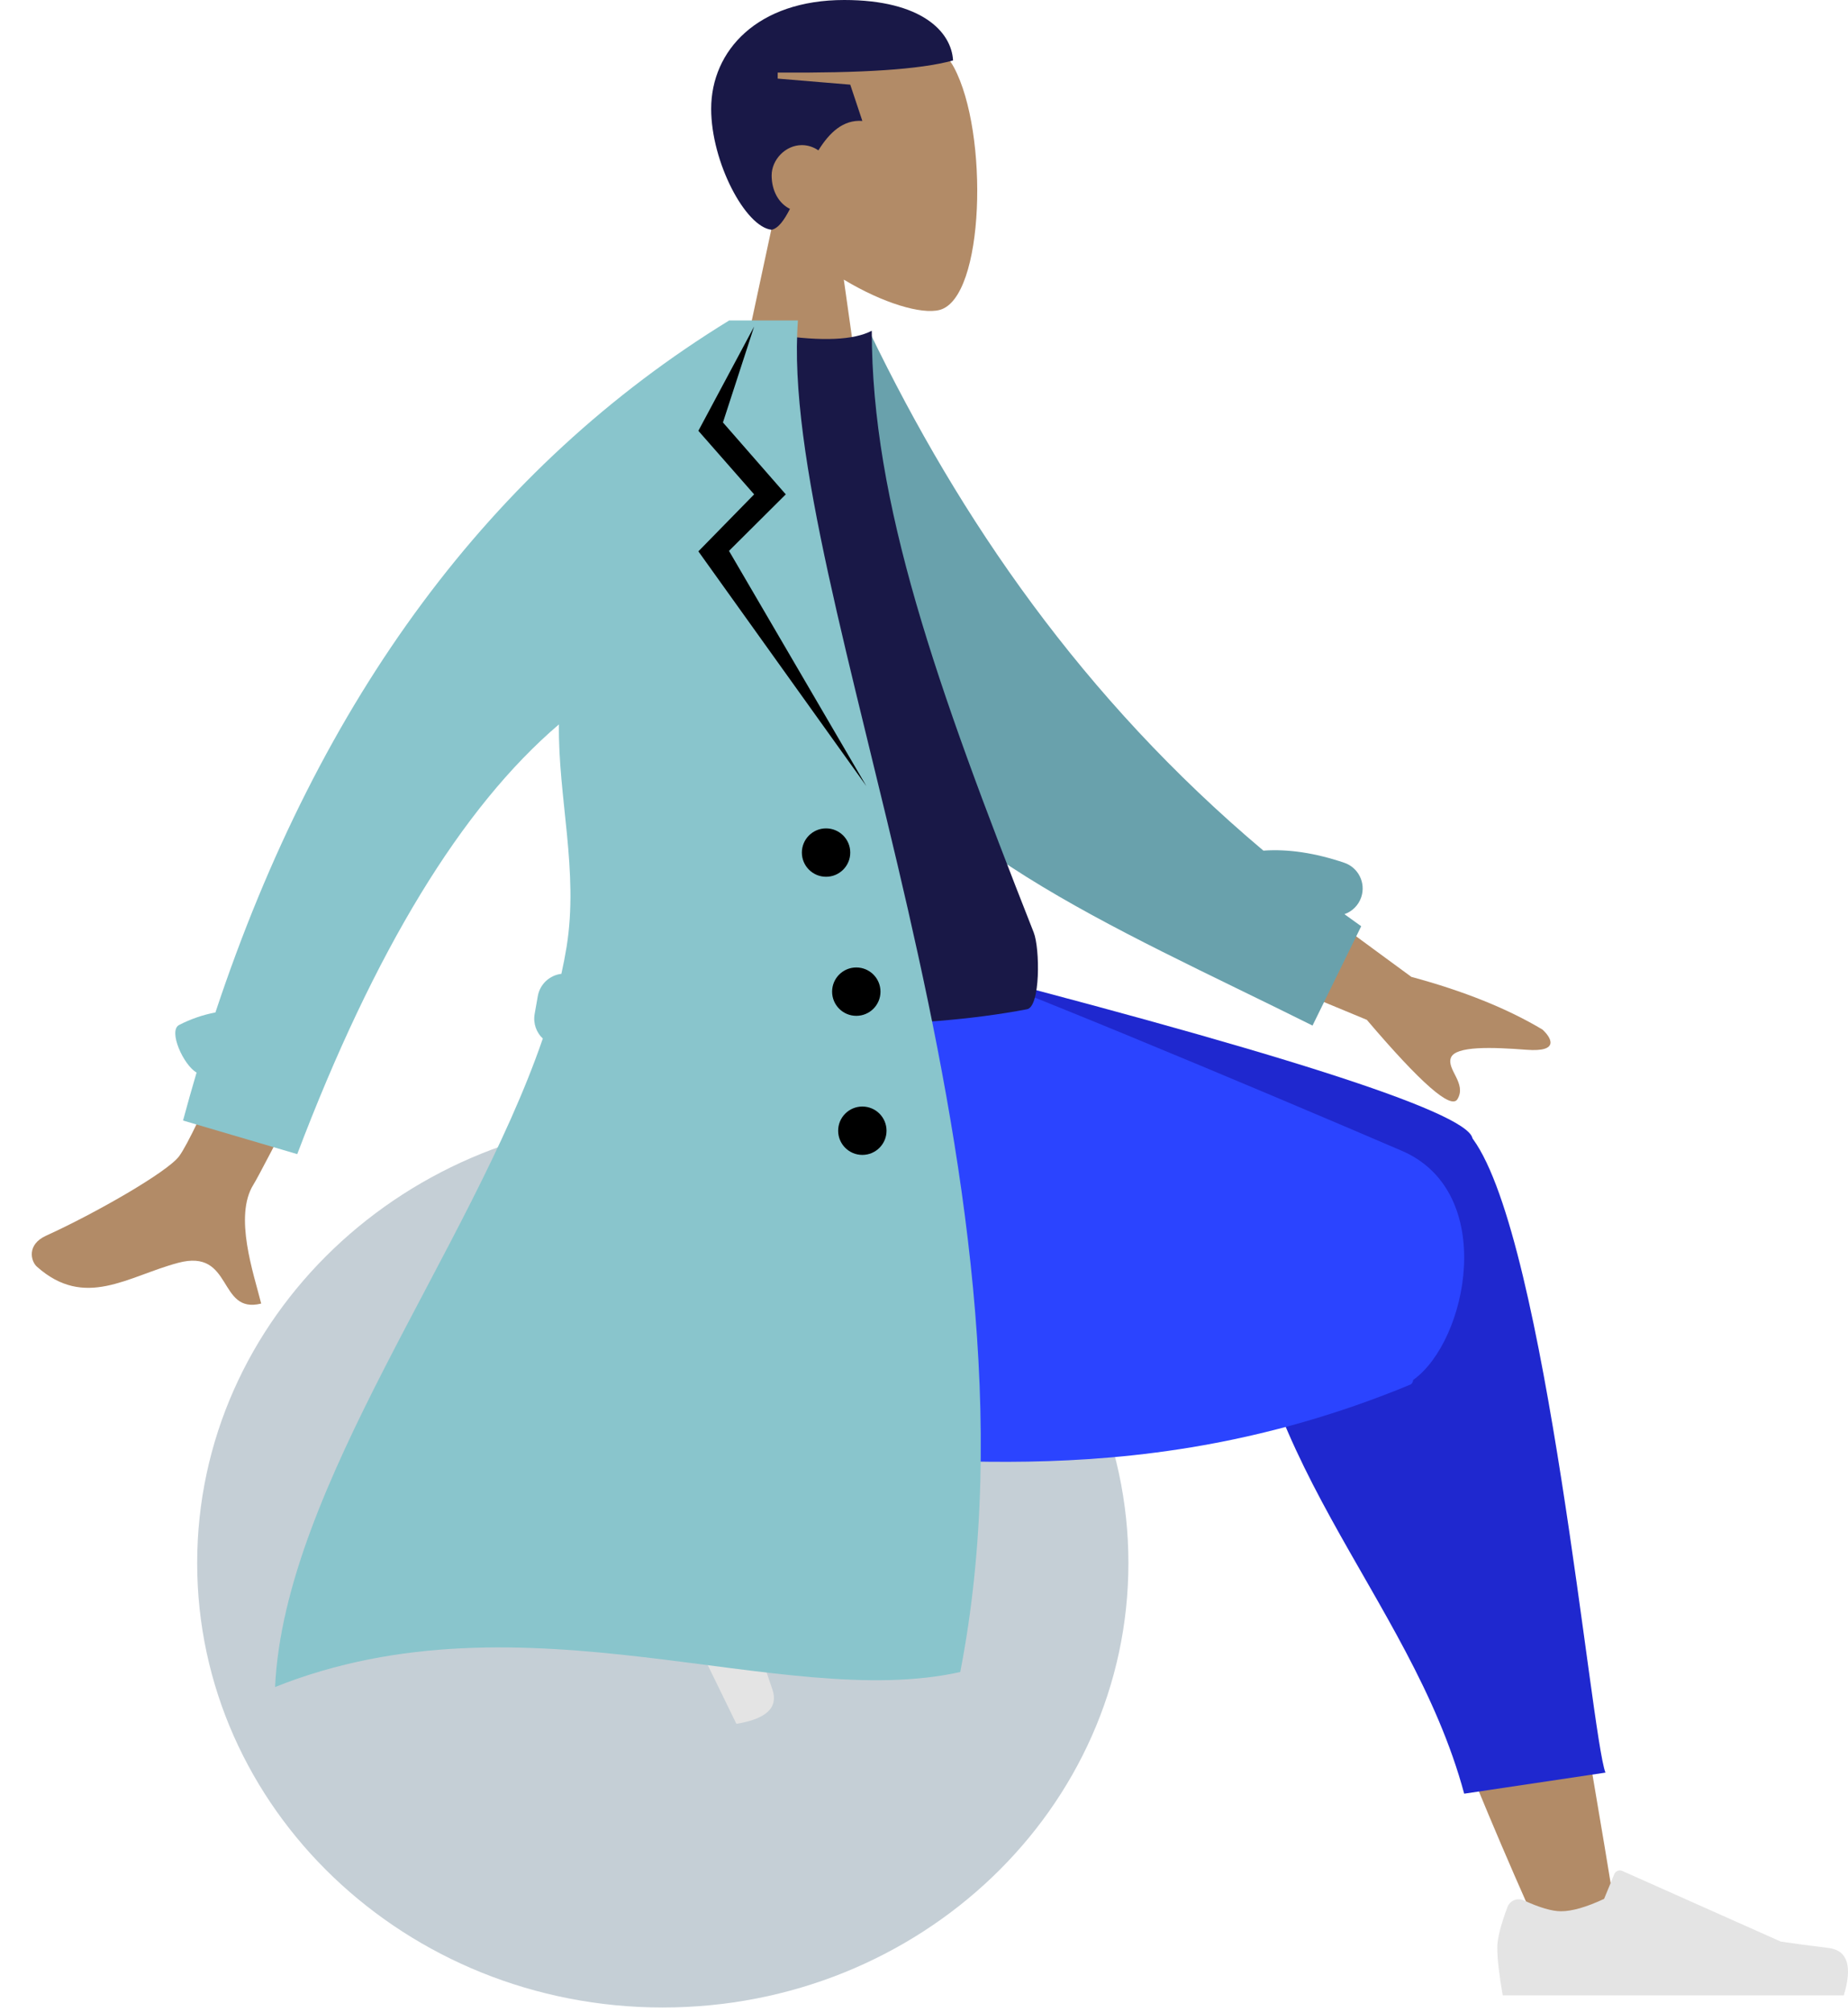  <svg
                       
                        viewBox='0 0 371 404'
                        fill='none'
                        xmlns='http://www.w3.org/2000/svg'
                      
                    >
                        <path
                            fillRule='evenodd'
                            clipRule='evenodd'
                            d='M155.231 44.298C149.637 37.732 145.851 29.685 146.484 20.668C148.307 -5.311 184.471 0.404 191.506 13.516C198.541 26.628 197.705 59.889 188.613 62.232C184.987 63.167 177.263 60.877 169.402 56.139L174.337 91.048H145.201L155.231 44.298Z'
                            fill='#B28B67'
                        />
                        <path
                            fillRule='evenodd'
                            clipRule='evenodd'
                            d='M164.297 30.188C163.344 29.533 162.206 29.135 160.983 29.135C157.631 29.135 154.913 32.125 154.913 35.205C154.913 38.41 156.427 40.888 158.588 41.939C157.433 44.196 156.273 45.834 154.913 46.131C149.667 45.6 142.773 32.559 142.773 21.852C142.773 10.131 152.099 0 169.481 0C185.104 0 191.027 6.442 191.332 12.14C184.638 13.98 172.94 14.688 156.127 14.568V15.782L170.695 16.996L173.123 24.279C169.26 23.991 166.5 26.641 164.297 30.188Z'
                            fill='#191847'
                        />
                        <path
                            d='M133.061 403.04C184.686 403.04 226.537 363.092 226.537 313.813C226.537 264.534 184.686 224.586 133.061 224.586C81.436 224.586 39.585 264.534 39.585 313.813C39.585 363.092 81.436 403.04 133.061 403.04Z'
                            fill='#C5CFD6'
                        />
                        <path
                            fillRule='evenodd'
                            clipRule='evenodd'
                            d='M309.706 389.273C294.151 354.847 282.902 324.87 278.387 309.054C270.656 281.973 264.775 258.144 263.288 249.245C259.743 228.024 290.556 226.788 294.629 237.335C300.794 253.297 311.555 305.743 324.486 384.96L309.706 389.273ZM129.284 281.234C143.555 275.593 193.532 257.939 217.635 252.945C224.562 251.51 231.275 250.177 237.587 248.972C256.348 245.391 266.067 279.236 247.999 281.836C203 288.312 139.207 295 133.748 295.751C126.097 296.802 120.315 284.779 129.284 281.234Z'
                            fill='#B28B67'
                        />
                        <path
                            fillRule='evenodd'
                            clipRule='evenodd'
                            d='M249.101 239.659L171.908 200.363V191.809H181.088C255.769 210.838 293.931 223.034 295.574 228.395C295.592 228.453 295.608 228.511 295.623 228.568C295.66 228.618 295.697 228.667 295.733 228.717C310.534 249.072 319.397 348.444 322.307 355.885L293.946 360.115C283.098 319.887 248.389 291.862 249.311 243.68C249.062 242.267 248.999 240.927 249.101 239.659Z'
                            fill='#1F28CF'
                        />
                        <path
                            fillRule='evenodd'
                            clipRule='evenodd'
                            d='M178.322 262.997C171.259 261.583 164.754 260.321 159.189 259.345C123.239 253.039 112.756 233.795 118.954 191.809H185.191C196.011 194.917 252.242 218.498 281.416 231.04C300.726 239.341 294.639 269.266 283.704 277.053C283.645 277.531 283.448 277.855 283.097 278.001C224.275 302.38 177.741 289.588 162.196 293.676L155.006 270.994L178.322 262.997Z'
                            fill='#2B44FF'
                        />
                        <path
                            fillRule='evenodd'
                            clipRule='evenodd'
                            d='M134.163 277.63C130.309 277.998 127.573 278.577 125.955 279.366C123.987 280.326 121.276 282.054 117.821 284.551C118.934 286.833 128.939 307.347 147.836 346.091C153.903 345.112 156.307 342.797 155.049 339.145C153.79 335.494 152.774 332.446 152.002 330.002L150.803 295.179C150.78 294.509 150.218 293.984 149.548 294.007C149.537 294.008 149.525 294.008 149.514 294.009L144.157 294.346C141.113 291.882 139.105 289.653 138.132 287.659C137.342 286.038 136.905 283.482 136.821 279.988L136.821 279.988C136.789 278.648 135.676 277.587 134.336 277.619C134.278 277.621 134.22 277.624 134.163 277.63Z'
                            fill='#E4E4E4'
                        />
                        <path
                            fillRule='evenodd'
                            clipRule='evenodd'
                            d='M302.626 382.89C301.268 386.516 300.589 389.228 300.589 391.028C300.589 393.218 300.954 396.412 301.683 400.612C304.223 400.612 327.046 400.612 370.153 400.612C371.933 394.73 370.905 391.554 367.072 391.085C363.238 390.616 360.054 390.192 357.518 389.814L325.694 375.627C325.081 375.354 324.364 375.629 324.091 376.241C324.086 376.252 324.082 376.262 324.077 376.273L322.032 381.235C318.483 382.891 315.599 383.719 313.38 383.719C311.577 383.719 309.088 382.991 305.912 381.535L305.912 381.535C304.693 380.976 303.251 381.511 302.693 382.73C302.669 382.783 302.646 382.836 302.626 382.89Z'
                            fill='#E4E4E4'
                        />
                        <path
                            fillRule='evenodd'
                            clipRule='evenodd'
                            d='M244.613 167.688L283.336 196.124C293.839 198.958 302.614 202.484 309.66 206.702C311.325 208.218 313.336 211.29 306.433 210.759C299.53 210.228 292.245 209.98 291.293 212.335C290.34 214.69 294.517 217.505 292.592 220.682C291.308 222.8 285.244 217.49 274.399 204.75L236.052 188.849L244.613 167.688ZM69.375 155.844L90.755 159.715C65.941 208.955 52.651 234.99 50.884 237.82C46.909 244.188 50.922 255.662 52.436 261.714C43.639 263.925 46.89 250.566 35.761 253.538C25.603 256.25 17.066 262.905 7.399 254.3C6.211 253.242 5.296 249.886 9.253 248.088C19.113 243.607 33.651 235.286 35.976 232.113C39.148 227.787 50.281 202.364 69.375 155.844Z'
                            fill='#B28B67'
                        />
                        <path
                            fillRule='evenodd'
                            clipRule='evenodd'
                            d='M253.634 170.779C258.616 170.421 264.036 171.246 269.846 173.204C272.705 174.167 274.242 177.266 273.279 180.125C272.719 181.786 271.439 183 269.904 183.538C271.016 184.349 272.138 185.156 273.27 185.958L263.5 205.901C222.392 185.404 183.754 169.951 166.147 136.112C160.238 124.755 162.238 86.177 161.674 72.143L174.657 66.818C192.756 104.229 217.249 140.12 253.634 170.779Z'
                            fill='#69A1AC'
                        />
                        <path
                            fillRule='evenodd'
                            clipRule='evenodd'
                            d='M116.065 202.623C154.231 206.815 184.271 206.815 206.186 202.623C208.901 202.103 208.782 190.399 207.523 187.202C187.915 137.423 175.016 100.982 175.016 66.406C171.418 68.286 165.122 68.567 156.127 67.251C131.952 102.882 120.839 143.765 116.065 202.623Z'
                            fill='#191847'
                        />
                        <path
                            fillRule='evenodd'
                            clipRule='evenodd'
                            d='M108.974 208.509C107.678 207.289 107.003 205.461 107.335 203.577L107.967 199.991C108.396 197.56 110.37 195.79 112.7 195.514C113.108 193.692 113.459 191.883 113.749 190.087C116.2 174.917 112.013 160.043 112.209 145.436C92.689 162.091 75.177 190.849 59.674 231.712L36.746 224.965C37.621 221.715 38.527 218.505 39.465 215.334C36.818 213.831 33.726 206.94 35.952 205.787C38.25 204.596 40.685 203.758 43.249 203.265C64.272 139.945 98.651 93.637 146.386 64.34H150.609L160.192 64.34C156.127 118.095 212.273 235.455 192.778 335.685C156.743 343.732 105.3 318.695 55.225 338.698C57.088 298.334 94.412 250.916 108.974 208.509V208.509Z'
                            fill='#89C5CC'
                        />
                        <path
                            fillRule='evenodd'
                            clipRule='evenodd'
                            d='M151.4 65.555L145.136 84.815L157.749 99.253L146.35 110.6L173.927 157.817L140.204 110.694L151.4 99.253L140.204 86.494L151.4 65.555Z'
                            fill='black'
                            fillOpacity='0.1'
                        />
                        <path
                            fillRule='evenodd'
                            clipRule='evenodd'
                            d='M165.838 176.026C163.156 176.026 160.982 173.852 160.982 171.17C160.982 168.489 163.156 166.314 165.838 166.314C168.52 166.314 170.694 168.489 170.694 171.17C170.694 173.852 168.52 176.026 165.838 176.026ZM171.908 203.948C169.226 203.948 167.052 201.774 167.052 199.092C167.052 196.41 169.226 194.236 171.908 194.236C174.59 194.236 176.764 196.41 176.764 199.092C176.764 201.774 174.59 203.948 171.908 203.948ZM173.122 231.869C170.44 231.869 168.266 229.695 168.266 227.013C168.266 224.331 170.44 222.157 173.122 222.157C175.804 222.157 177.978 224.331 177.978 227.013C177.978 229.695 175.804 231.869 173.122 231.869Z'
                            fill='black'
                            fillOpacity='0.4'
                        />
                    </svg>